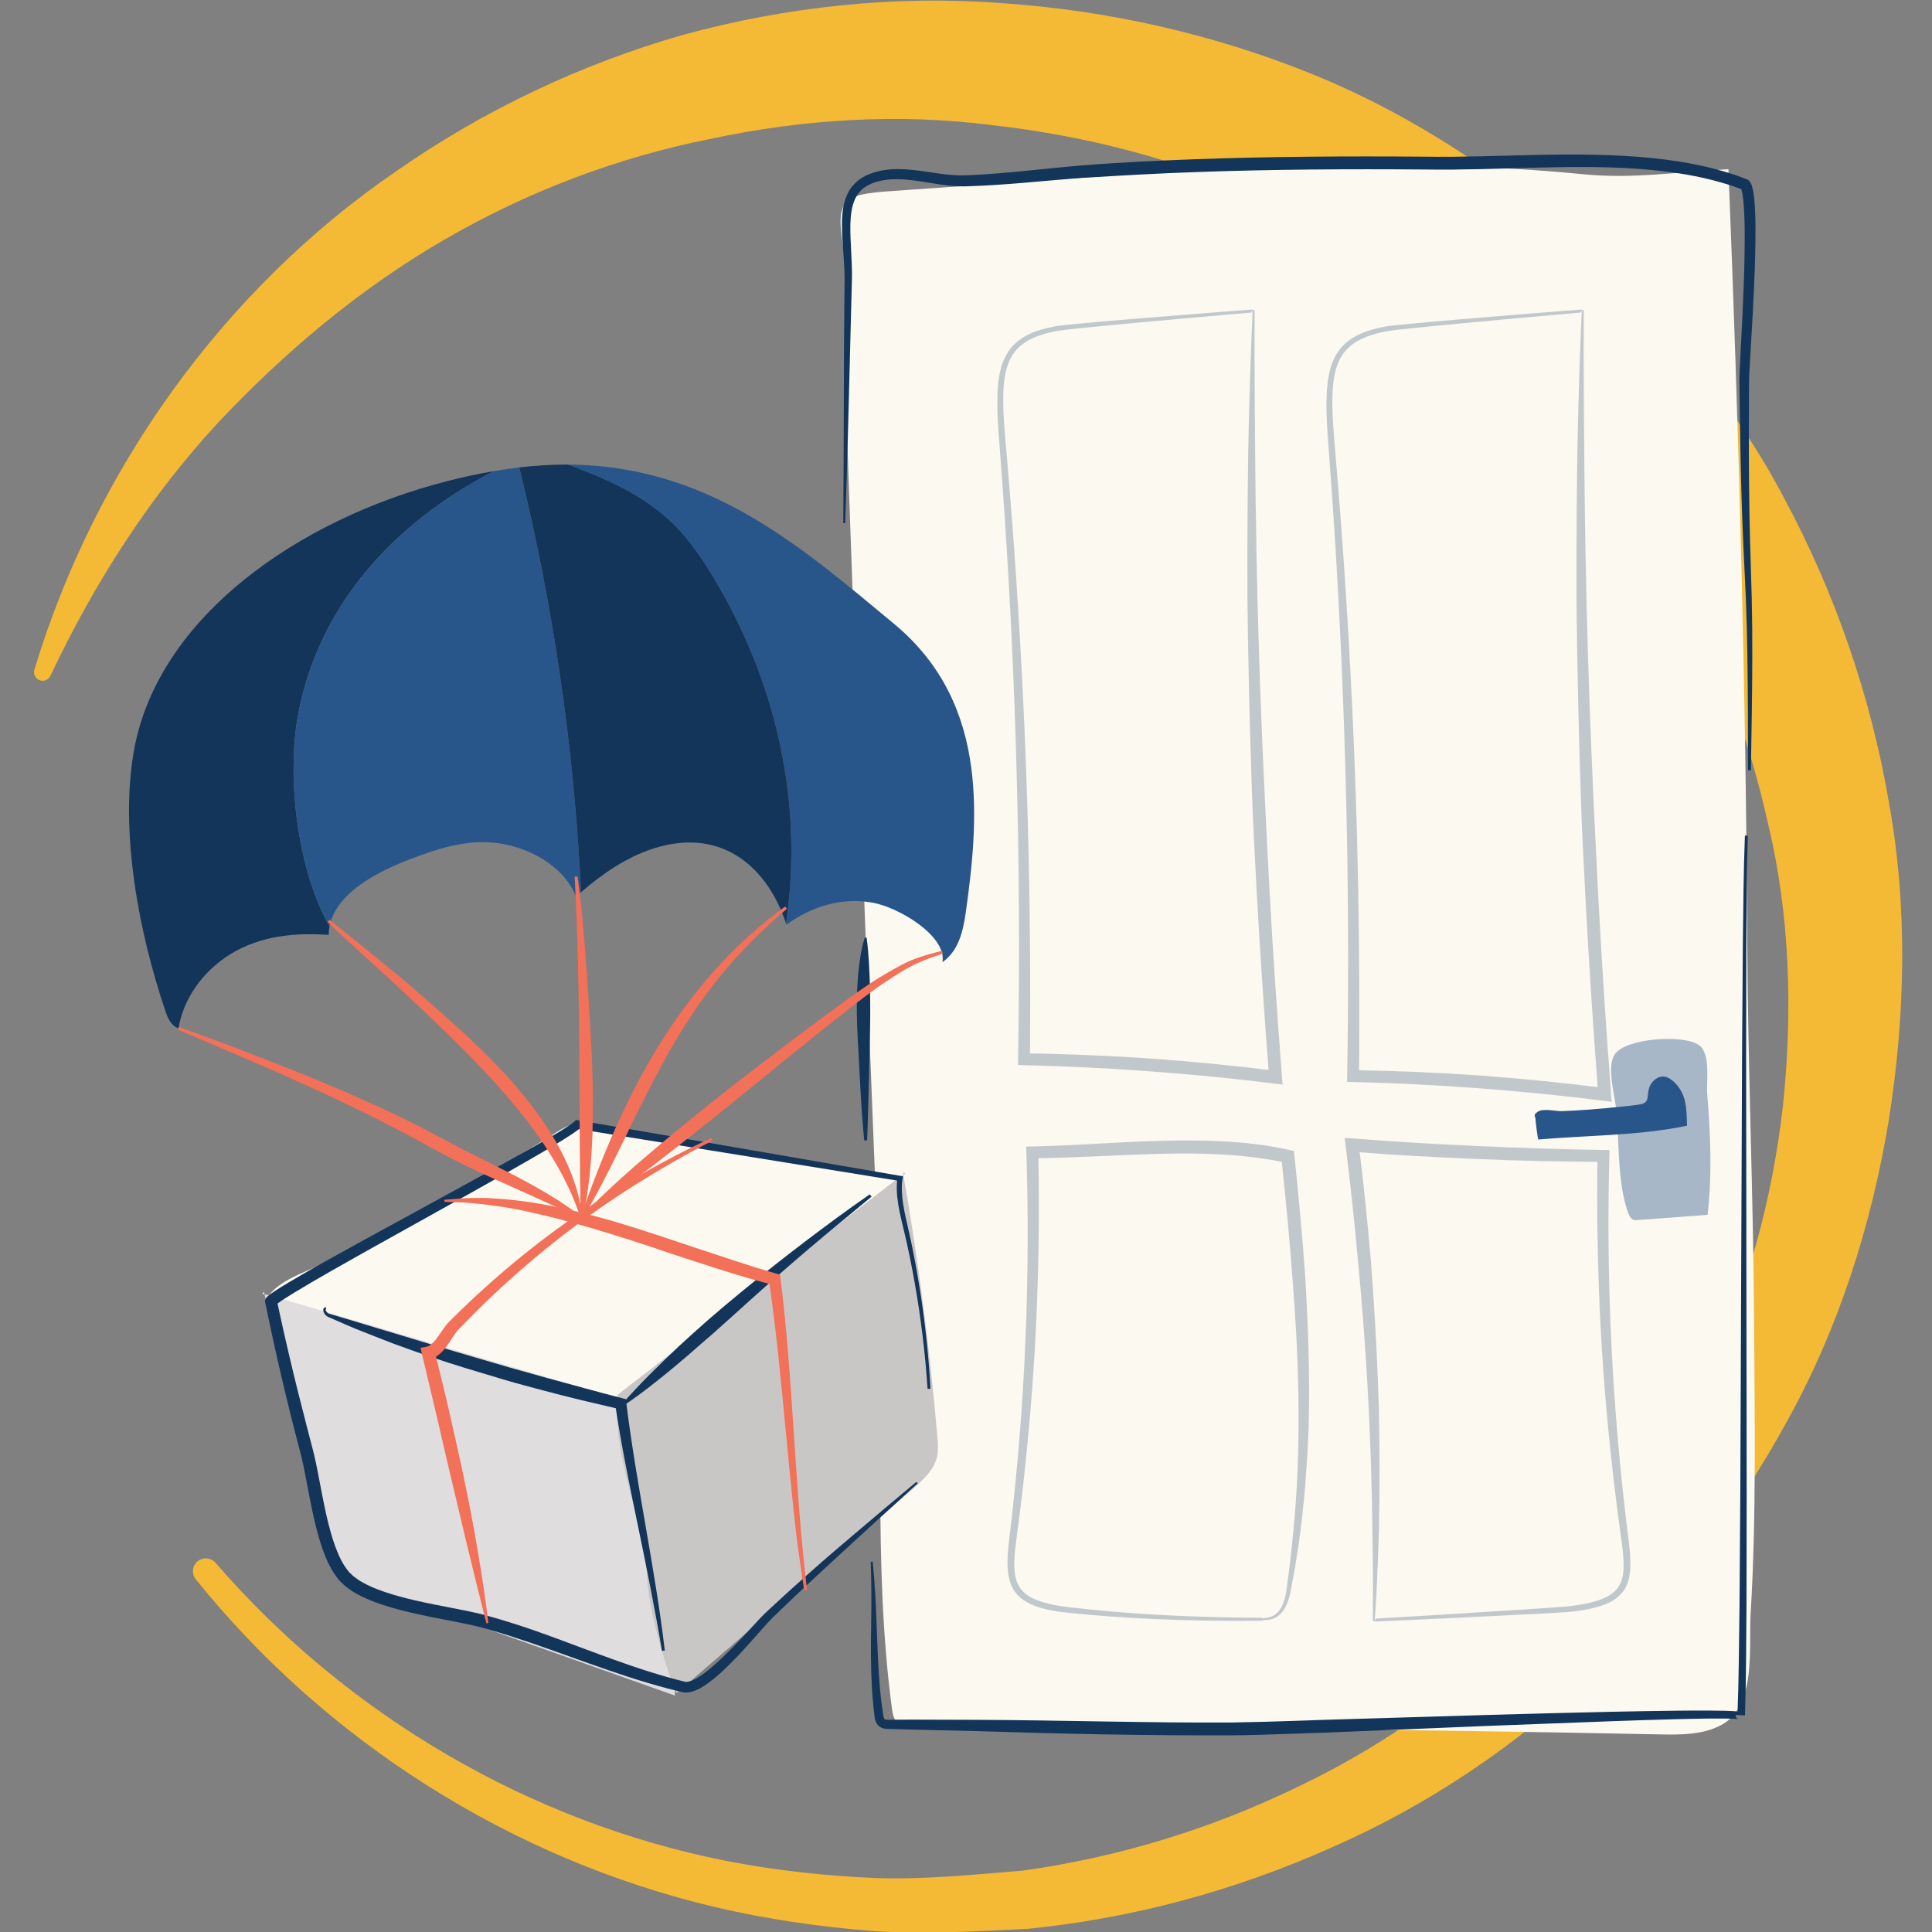 <svg width="200" height="200" viewBox="0 0 200 200" fill="none" xmlns="http://www.w3.org/2000/svg">
<rect x="0" y="0" width="200" height="200" fill="#808080" stroke="none"/>
<g clip-path="url(#clip0)">
<path d="M3.56 69.323C9.756 48.819 22.974 30.054 41.096 17.665C50.084 11.41 60.147 6.615 70.771 3.592C81.42 0.689 92.58 -0.512 103.63 0.319C114.68 1.058 125.642 3.529 135.967 7.719C146.29 11.945 155.713 18.194 164.003 25.606C172.215 33.086 179.531 41.737 184.724 51.622C189.988 61.438 193.657 72.076 195.533 83.01C197.517 93.947 197.245 105.173 195.512 116.05C193.712 126.921 190.307 137.586 184.953 147.204C174.417 166.43 157.906 182.492 137.841 191.254C127.891 195.711 117.253 198.583 106.427 199.671C101 199.932 95.571 200.277 90.153 199.882C84.742 199.451 79.366 198.67 74.088 197.436C52.967 192.468 33.764 180.264 20.266 163.489C19.805 162.915 19.896 162.076 20.469 161.614C21.03 161.163 21.845 161.24 22.312 161.779L22.323 161.792C36.039 177.644 54.958 188.645 75.175 192.636C80.229 193.626 85.349 194.18 90.472 194.406C95.607 194.596 100.716 194.068 105.798 193.654C115.927 192.261 125.744 189.209 134.817 184.745C153.071 175.932 167.813 160.649 176.449 142.782C180.879 133.872 183.468 124.162 184.577 114.414C185.585 104.659 185.302 94.718 183.026 85.264C180.92 75.798 177.463 66.69 172.589 58.395C167.662 50.147 161.634 42.56 154.503 36.14C147.385 29.705 139.233 24.484 130.532 20.396C121.749 16.457 112.32 14.036 102.685 12.954C93.036 11.712 83.144 12.329 73.556 14.375C63.918 16.29 54.517 19.848 45.863 24.891C37.196 29.933 29.382 36.488 22.378 43.967C15.428 51.523 9.769 60.346 5.25 69.902L5.221 69.962C5.011 70.408 4.478 70.599 4.033 70.388C3.628 70.196 3.435 69.739 3.56 69.323Z" fill="#F4B935"/>
<path d="M181.224 167.07C181.83 157.027 181.641 146.721 181.583 136.746C181.507 123.751 180.947 110.764 180.877 97.77C180.734 71.009 179.998 44.254 178.926 17.515C173.775 17.776 169.099 18.546 163.969 18.043C144.966 16.183 125.826 17.401 106.833 18.75C101.984 19.094 97.136 19.455 92.285 19.778C87.243 20.114 86.498 20.662 87.279 25.53C87.946 29.679 87.84 33.901 87.499 38.074C87.392 39.373 89.76 101.995 90.953 130.964C91.582 146.264 90.32 161.76 92.332 176.869C92.398 177.362 92.482 177.894 92.835 178.245C93.245 178.65 93.882 178.686 94.457 178.689C120.127 178.782 145.989 179.015 171.76 179.543C173.965 179.589 176.283 179.607 178.22 178.555C181.847 176.584 181.013 170.571 181.224 167.07Z" fill="#FBF9F0"/>
<path d="M57.358 117.364C58.1 116.898 58.869 116.419 59.744 116.286C60.436 116.182 61.141 116.303 61.83 116.425C72.293 118.267 82.757 120.109 93.221 121.951C84.993 132.675 74.415 141.49 63.93 150.21C57.564 148.229 51.323 145.879 45.249 143.181C39.56 140.653 32.669 137.998 27.854 134.109C29.027 132.336 32.726 131.282 34.722 130.255C37.359 128.898 39.975 127.504 42.569 126.072C47.584 123.306 52.516 120.401 57.358 117.364Z" fill="#FBF9F0"/>
<path d="M69.862 175.522C59.791 171.947 49.719 168.371 39.648 164.796C38.259 164.303 36.821 163.783 35.927 162.965C35.152 162.255 34.865 161.392 34.597 160.553C31.765 151.657 29.342 142.713 27.331 133.734C26.911 134.075 27.311 133.912 27.939 134.097C39.823 137.61 51.706 141.122 63.59 144.635C66.796 150.515 65.965 157.543 68.18 163.593C69.185 166.338 69.944 172.708 69.862 175.522Z" fill="#DFDDDD"/>
<path d="M70.04 175.274C78.022 168.378 86.004 161.482 93.987 154.585C95.087 153.634 96.222 152.641 96.738 151.563C97.186 150.629 97.12 149.725 97.045 148.85C96.252 139.58 95.061 130.409 93.473 121.352C93.995 121.52 93.56 121.51 93.048 121.905C83.358 129.386 73.668 136.867 63.978 144.348C63.264 150.95 66.741 157.185 67.011 163.593C67.134 166.5 68.881 172.688 70.04 175.274Z" fill="#C9C6C6"/>
<path opacity="0.4" d="M168.577 125.637C168.68 125.91 168.823 126.119 169.016 126.238C169.151 126.322 169.323 126.313 169.482 126.301C171.911 126.122 174.34 125.942 176.769 125.762C177.252 121.602 177.068 117.406 176.73 113.243C176.624 111.933 177.125 109.101 175.884 108.196C174.309 107.05 168.245 107.459 167.145 109.166C166.288 110.496 167.194 113.51 167.33 114.979C167.631 118.233 167.42 122.56 168.577 125.637Z" fill="#29568A"/>
<path d="M159.253 117.961C159.185 117.967 158.971 116.127 158.964 115.949C158.945 115.456 158.664 115.478 159.16 115.109C159.743 114.675 161.027 115.054 161.703 115.026C162.571 114.991 163.438 114.942 164.305 114.878C165.629 114.78 166.952 114.663 168.271 114.513C168.792 114.454 169.332 114.419 169.846 114.312C170.871 114.099 170.41 113.321 170.774 112.474C171.027 111.886 171.61 111.389 172.247 111.447C172.641 111.483 172.99 111.719 173.279 111.989C174.638 113.259 174.582 114.82 174.642 116.533C169.723 117.571 164.285 117.52 159.253 117.961Z" fill="#29568A"/>
<g opacity="0.5">
<path opacity="0.5" d="M163.946 32.192C163.914 38.976 163.988 45.759 164.057 52.541C164.144 59.322 164.309 66.103 164.552 72.88C164.796 79.657 165.122 86.43 165.472 93.202C165.836 99.973 166.278 106.74 166.798 113.5L166.841 114.06L166.284 113.989C161.904 113.429 157.509 112.986 153.106 112.66C148.703 112.325 144.292 112.105 139.877 112.005L139.45 111.995L139.457 111.57C139.599 103.133 139.594 94.694 139.432 86.257C139.268 77.82 138.964 69.385 138.496 60.958C138.268 56.744 137.991 52.533 137.682 48.325C137.537 46.222 137.331 44.116 137.31 41.987C137.31 40.924 137.359 39.85 137.566 38.789C137.772 37.734 138.195 36.668 138.959 35.858C139.716 35.041 140.729 34.539 141.749 34.213C142.26 34.037 142.786 33.936 143.309 33.821C143.845 33.729 144.371 33.681 144.897 33.623C147 33.412 149.103 33.233 151.207 33.053L157.519 32.533L160.675 32.282L162.254 32.159L163.043 32.098L163.438 32.069L163.646 32.053C163.703 32.05 163.787 32.057 163.857 32.095C163.926 32.132 163.963 32.174 163.995 32.193L163.946 32.192ZM163.694 32.188C163.661 32.212 163.632 32.258 163.635 32.3C163.639 32.343 163.657 32.355 163.649 32.356L163.462 32.373L163.068 32.406L162.279 32.474L160.703 32.613L157.549 32.895L151.244 33.476C149.144 33.676 147.042 33.876 144.948 34.107C144.426 34.169 143.901 34.223 143.403 34.313C142.9 34.429 142.391 34.533 141.909 34.705C140.941 35.024 140.023 35.499 139.362 36.229C138.694 36.952 138.319 37.905 138.134 38.902C137.949 39.902 137.91 40.942 137.92 41.982C137.961 44.068 138.186 46.166 138.352 48.273C138.702 52.483 139.021 56.695 139.29 60.911C139.837 69.343 140.235 77.786 140.466 86.234C140.693 94.682 140.762 103.135 140.684 111.588L139.902 110.777C144.339 110.845 148.776 111.029 153.204 111.336C157.631 111.663 162.049 112.109 166.452 112.671L165.473 113.602C164.951 106.831 164.508 100.054 164.142 93.273C163.97 89.882 163.782 86.491 163.669 83.097L163.509 78.007L163.378 72.915L163.277 67.824L163.204 62.732L163.198 57.639L163.224 52.547L163.279 47.456C163.301 45.759 163.349 44.062 163.389 42.365L163.54 37.276L163.744 32.189L163.694 32.188Z" fill="#13355A"/>
</g>
<g opacity="0.5">
<path opacity="0.5" d="M129.875 32.192C129.843 38.827 129.917 45.461 129.986 52.094C130.073 58.727 130.237 65.359 130.48 71.987C130.723 78.615 131.052 85.24 131.402 91.862C131.766 98.484 132.208 105.102 132.728 111.714L132.772 112.273L132.215 112.204C127.834 111.656 123.439 111.222 119.036 110.903C114.633 110.576 110.221 110.36 105.807 110.262L105.38 110.253L105.387 109.827C105.53 101.53 105.524 93.23 105.359 84.933C105.193 76.636 104.885 68.341 104.41 60.054C104.178 55.911 103.901 51.77 103.586 47.632C103.444 45.564 103.221 43.492 103.245 41.394C103.252 40.348 103.318 39.287 103.585 38.249C103.842 37.218 104.354 36.198 105.179 35.475C106.002 34.755 107.017 34.326 108.033 34.057C108.285 33.971 108.546 33.933 108.802 33.873C109.06 33.819 109.315 33.756 109.581 33.727C110.107 33.657 110.619 33.607 111.138 33.556C113.207 33.356 115.276 33.184 117.345 33.012L123.554 32.513L126.658 32.272L128.211 32.154L128.988 32.096L129.376 32.067L129.583 32.052C129.64 32.049 129.723 32.058 129.791 32.096C129.858 32.134 129.894 32.173 129.926 32.192L129.875 32.192ZM129.624 32.188C129.591 32.211 129.562 32.256 129.565 32.298C129.568 32.34 129.586 32.354 129.579 32.355L129.398 32.371L129.01 32.403L128.235 32.469L126.684 32.603L123.582 32.875L117.38 33.435C115.314 33.627 113.247 33.82 111.186 34.04C110.673 34.095 110.152 34.152 109.654 34.223C109.406 34.251 109.158 34.315 108.91 34.37C108.663 34.431 108.409 34.47 108.172 34.555C107.199 34.821 106.266 35.236 105.543 35.884C104.82 36.533 104.377 37.43 104.145 38.392C103.906 39.355 103.85 40.378 103.854 41.399C103.851 43.445 104.091 45.506 104.255 47.579C104.611 51.718 104.93 55.861 105.203 60.007C105.758 68.298 106.159 76.601 106.392 84.91C106.623 93.219 106.693 101.533 106.614 109.846L105.832 109.035C110.268 109.101 114.704 109.278 119.132 109.58C123.558 109.9 127.976 110.335 132.38 110.885L131.403 111.818C130.881 105.196 130.438 98.568 130.072 91.936C129.901 88.619 129.71 85.303 129.602 81.983L129.441 77.004L129.31 72.024L129.208 67.043L129.136 62.063L129.131 57.081L129.156 52.101L129.211 47.121C129.233 45.461 129.282 43.801 129.32 42.142L129.471 37.164C129.526 35.505 129.604 33.847 129.674 32.188L129.624 32.188Z" fill="#13355A"/>
</g>
<g opacity="0.5">
<path opacity="0.5" d="M130.64 167.523C131.143 167.499 131.65 167.411 132.034 167.116C132.423 166.83 132.68 166.39 132.853 165.927C133.031 165.456 133.138 164.971 133.192 164.457L133.399 162.934C133.663 160.901 133.861 158.856 134.041 156.813C134.379 152.722 134.472 148.615 134.41 144.512C134.346 140.408 134.116 136.307 133.788 132.214C133.487 128.119 133.09 124.029 132.656 119.941L133.014 120.339C128.804 119.447 124.449 119.341 120.119 119.441C115.781 119.549 111.435 119.859 107.06 119.907L107.484 119.467C107.608 125.405 107.529 131.346 107.248 137.276C106.964 143.207 106.46 149.126 105.765 155.02C105.591 156.494 105.4 157.966 105.204 159.436C105.113 160.166 105.019 160.896 104.999 161.62C104.982 162.34 105.023 163.065 105.257 163.712C105.483 164.362 105.942 164.895 106.542 165.253C107.142 165.612 107.828 165.852 108.535 166.018C108.886 166.107 109.249 166.162 109.606 166.234L110.697 166.384C111.432 166.469 112.167 166.55 112.904 166.624C118.792 167.217 124.725 167.447 130.639 167.473L130.64 167.523ZM130.648 167.774C124.707 167.831 118.773 167.684 112.85 167.171C112.11 167.106 111.37 167.036 110.631 166.961L109.512 166.823C109.139 166.754 108.765 166.701 108.393 166.613C107.65 166.448 106.903 166.206 106.206 165.801C105.86 165.596 105.53 165.336 105.258 165.019C105.127 164.856 104.984 164.699 104.893 164.509L104.74 164.234C104.692 164.142 104.664 164.043 104.626 163.947C104.336 163.169 104.29 162.369 104.296 161.603C104.307 160.834 104.393 160.087 104.476 159.341C104.651 157.872 104.821 156.402 104.974 154.931C106.197 143.159 106.631 131.313 106.255 119.499L106.229 118.696L107.044 118.679C111.363 118.59 115.703 118.212 120.087 118.101C122.278 118.041 124.481 118.036 126.69 118.157C128.898 118.273 131.114 118.53 133.3 119.004L133.947 119.145L134.014 119.797C134.437 123.894 134.827 128 135.115 132.118C135.369 136.239 135.524 140.37 135.512 144.504C135.522 145.537 135.484 146.571 135.471 147.604C135.451 148.638 135.377 149.67 135.333 150.703L135.115 153.796C135.014 154.825 134.926 155.855 134.813 156.882C134.682 157.907 134.583 158.935 134.425 159.956L134.183 161.487L134.062 162.251L133.92 163.016L133.636 164.542C133.582 164.797 133.557 165.045 133.471 165.312C133.396 165.566 133.31 165.819 133.202 166.067C132.993 166.558 132.678 167.046 132.203 167.355C131.729 167.675 131.161 167.731 130.646 167.725L130.648 167.774Z" fill="#13355A"/>
</g>
<g opacity="0.5">
<path opacity="0.5" d="M142.116 167.713L142.13 164.618L142.114 161.523L142.019 155.336C141.937 151.212 141.776 147.09 141.538 142.973C141.299 138.856 140.983 134.745 140.59 130.641C140.223 126.535 139.785 122.435 139.267 118.345L139.196 117.789L139.756 117.832C144.152 118.173 148.554 118.443 152.959 118.641C157.365 118.832 161.772 118.982 166.182 119.049L166.617 119.056L166.605 119.489C166.278 131.382 166.772 143.301 168.082 155.133C168.243 156.613 168.428 158.087 168.608 159.568C168.702 160.311 168.769 161.065 168.778 161.828C168.784 162.587 168.707 163.383 168.383 164.124C168.059 164.871 167.427 165.452 166.738 165.815C166.044 166.189 165.298 166.377 164.561 166.55C163.816 166.697 163.075 166.807 162.321 166.872C161.571 166.928 160.829 166.968 160.084 167.011L151.155 167.459L146.69 167.667L144.457 167.768L143.341 167.818L142.782 167.843L142.503 167.855L142.433 167.858C142.393 167.859 142.346 167.859 142.293 167.847C142.179 167.821 142.107 167.737 142.067 167.712L142.116 167.713ZM142.368 167.719C142.421 167.691 142.443 167.602 142.421 167.572C142.415 167.557 142.414 167.555 142.42 167.554L142.489 167.55L142.768 167.534L143.326 167.502L144.441 167.436L146.672 167.304L151.133 167.034L160.051 166.464C160.792 166.411 161.539 166.36 162.27 166.294C162.993 166.223 163.724 166.103 164.432 165.954C165.13 165.78 165.833 165.588 166.432 165.251C167.032 164.919 167.515 164.454 167.769 163.852C168.024 163.248 168.093 162.545 168.075 161.832C168.057 161.116 167.983 160.39 167.881 159.66C167.681 158.187 167.474 156.704 167.292 155.224C166.558 149.299 166.009 143.347 165.696 137.381C165.384 131.414 165.277 125.435 165.377 119.458L166.166 120.278C161.743 120.253 157.319 120.172 152.898 119.981C150.688 119.89 148.479 119.781 146.27 119.653C144.061 119.531 141.854 119.373 139.649 119.194L140.621 118.174C141.129 122.282 141.564 126.399 141.914 130.523C142.233 134.65 142.474 138.783 142.637 142.917L142.745 146.018L142.793 149.121L142.808 152.224L142.793 155.326L142.746 158.427L142.64 161.526L142.505 164.624C142.453 165.656 142.379 166.687 142.317 167.718L142.368 167.719Z" fill="#13355A"/>
</g>
<path d="M30.835 74.132C29.711 80.365 30.702 89.859 34.113 95.91C34.056 96.191 34.025 96.483 34.016 96.781C30.503 96.522 26.899 96.892 23.86 98.769C20.968 100.556 18.975 103.402 18.475 106.454C17.711 106.182 17.382 105.417 17.146 104.731C14.385 96.626 12.363 86.073 13.871 77.67C16.35 63.89 30.9 53.734 46.299 49.806C47.893 49.399 49.512 49.044 51.145 48.767C40.509 54.247 32.849 62.964 30.835 74.132Z" fill="#13355A"/>
<path d="M60.145 92.361C59.974 92.506 59.804 92.652 59.636 92.8C58.358 89.638 54.641 87.512 50.858 87.211C48.004 86.984 45.206 87.897 42.584 88.894C39.086 90.228 34.803 92.4 34.112 95.91C30.701 89.86 29.71 80.365 30.835 74.132C32.849 62.964 40.508 54.248 51.145 48.767C52.011 48.616 52.88 48.488 53.752 48.387C57.282 62.69 59.435 77.475 60.145 92.361Z" fill="#29568A"/>
<path d="M99.969 94.493C99.702 96.369 99.248 98.414 97.563 99.608C98.021 96.905 93.099 93.965 90.398 93.457C87.092 92.83 83.911 93.896 81.412 95.725C81.397 95.681 81.383 95.636 81.369 95.592C83.184 83.323 80.491 70.671 73.692 59.503C72.411 57.405 70.974 55.336 69.003 53.588C66.243 51.144 62.624 49.473 58.793 48.093C59.236 48.093 59.679 48.103 60.122 48.123C74.002 48.715 83.113 56.763 92.513 64.544C97.614 68.768 99.824 73.982 100.551 79.514C101.193 84.409 100.676 89.556 99.969 94.493Z" fill="#29568A"/>
<path d="M81.369 95.592C79.518 89.978 74.888 85.567 67.731 87.811C64.817 88.724 62.36 90.467 60.145 92.36C59.435 77.474 57.282 62.69 53.752 48.387C55.422 48.189 57.106 48.083 58.79 48.093C58.793 48.093 58.793 48.093 58.793 48.093C62.625 49.473 66.243 51.144 69.004 53.588C70.975 55.336 72.412 57.405 73.693 59.503C80.492 70.671 83.184 83.323 81.369 95.592Z" fill="#13355A"/>
<path d="M87.292 54.152C87.364 46.283 87.332 38.413 87.413 30.542L87.431 29.067C87.436 28.582 87.42 28.095 87.397 27.608C87.35 26.633 87.258 25.654 87.201 24.665C87.149 23.677 87.111 22.672 87.264 21.657C87.341 21.151 87.47 20.642 87.688 20.16C87.903 19.677 88.223 19.229 88.62 18.868C89.016 18.507 89.48 18.231 89.964 18.035C90.449 17.84 90.95 17.714 91.453 17.62C92.472 17.453 93.496 17.485 94.489 17.592C96.477 17.801 98.384 18.272 100.299 18.136C104.21 17.962 108.11 17.449 112.044 17.12C115.979 16.801 119.912 16.627 123.85 16.479C131.725 16.198 139.603 16.156 147.477 16.219C151.402 16.284 155.323 16.108 159.266 16.033C163.206 15.963 167.166 15.968 171.113 16.37C173.084 16.576 175.051 16.883 176.987 17.353C177.953 17.594 178.912 17.868 179.855 18.195L180.558 18.454L180.734 18.52L180.822 18.552C180.828 18.553 180.892 18.582 180.922 18.6C180.955 18.62 180.988 18.643 181.015 18.666C181.217 18.852 181.261 19.003 181.323 19.145C181.515 19.701 181.557 20.192 181.612 20.699C181.777 22.702 181.732 24.672 181.689 26.646C181.636 28.619 181.544 30.587 181.439 32.554L181.097 38.447C181.066 38.943 181.057 39.404 181.059 39.903L181.052 41.378L181.042 44.328C181.035 48.261 181.06 52.194 181.168 56.123L181.342 62.024C181.384 63.993 181.405 65.963 181.396 67.932C181.388 71.869 181.321 75.805 181.251 79.739L180.95 79.735C180.952 75.8 180.95 71.865 180.89 67.933C180.864 65.968 180.81 64.004 180.734 62.041L180.457 56.146C180.281 52.209 180.188 48.269 180.127 44.331L180.085 41.378L180.066 39.901C180.064 39.648 180.056 39.425 180.06 39.147L180.088 38.394L180.386 32.499C180.477 30.537 180.552 28.576 180.59 26.619C180.619 24.668 180.645 22.693 180.474 20.808C180.45 20.575 180.422 20.345 180.385 20.126C180.348 19.912 180.299 19.693 180.245 19.556C180.231 19.495 180.166 19.442 180.273 19.552C180.289 19.566 180.313 19.584 180.336 19.597C180.352 19.611 180.432 19.642 180.402 19.63L180.318 19.599L180.149 19.538L179.474 19.296C178.568 18.988 177.643 18.732 176.708 18.506C174.835 18.066 172.919 17.782 170.989 17.594C167.125 17.23 163.213 17.252 159.294 17.351C155.378 17.442 151.421 17.608 147.466 17.547C139.604 17.485 131.745 17.529 123.898 17.809C119.977 17.944 116.049 18.166 112.146 18.408C108.247 18.683 104.323 19.149 100.344 19.277L99.971 19.29L99.575 19.29C99.311 19.291 99.051 19.273 98.792 19.259C98.275 19.221 97.77 19.159 97.272 19.088C96.279 18.945 95.316 18.762 94.373 18.653C93.428 18.536 92.504 18.508 91.623 18.632C90.731 18.773 89.874 19.045 89.269 19.583C88.652 20.105 88.31 20.905 88.159 21.797C88.003 22.69 88.013 23.653 88.046 24.62C88.082 25.59 88.153 26.575 88.182 27.572C88.196 28.071 88.203 28.572 88.187 29.077L88.148 30.552L87.844 42.352C87.743 46.287 87.643 50.221 87.493 54.155L87.292 54.152Z" fill="#13355A"/>
<path d="M90.335 161.658C90.813 166.041 90.712 170.461 91.096 174.814C91.145 175.358 91.206 175.9 91.275 176.441C91.308 176.712 91.353 176.981 91.391 177.251C91.432 177.518 91.463 177.816 91.543 177.921C91.581 177.972 91.602 177.988 91.684 178.009C91.764 178.028 91.882 178.028 92.022 178.027L92.846 178.023L94.496 178.016L101.092 178.037C109.887 178.072 118.672 178.362 127.454 178.314C131.826 178.252 136.231 178.045 140.62 177.931L153.801 177.538C158.196 177.413 162.59 177.291 166.986 177.199C169.184 177.154 171.382 177.114 173.581 177.09C174.681 177.079 175.781 177.072 176.883 177.076C177.433 177.079 177.984 177.084 178.537 177.098C178.814 177.105 179.091 177.114 179.37 177.13C179.51 177.138 179.65 177.147 179.794 177.162C179.866 177.169 179.939 177.177 180.018 177.19C180.057 177.197 180.097 177.204 180.147 177.217C180.172 177.224 180.2 177.232 180.238 177.249C180.264 177.262 180.276 177.264 180.323 177.299C180.344 177.318 180.452 177.393 180.45 177.563L179.862 177.539C180.008 173.76 180.023 169.961 180.075 166.17L180.155 154.789L180.246 132.026L180.337 109.262L180.418 97.88C180.469 94.085 180.484 90.293 180.631 86.495L180.932 86.508C180.806 90.294 180.81 94.091 180.779 97.883L180.758 109.264L180.786 132.027L180.815 154.792L180.794 166.176C180.762 169.974 180.767 173.761 180.64 177.574L179.672 177.534C179.667 177.791 179.83 177.895 179.845 177.914C179.905 177.957 179.902 177.951 179.926 177.963C179.947 177.972 179.95 177.972 179.946 177.972L179.892 177.962C179.842 177.955 179.781 177.949 179.719 177.943C179.595 177.933 179.462 177.926 179.33 177.92C179.064 177.91 178.792 177.905 178.521 177.902C177.977 177.896 177.431 177.899 176.883 177.904C175.789 177.916 174.692 177.94 173.595 177.967C171.401 178.023 169.206 178.096 167.011 178.173L153.838 178.672L140.664 179.218L137.37 179.356L134.075 179.468C131.873 179.533 129.69 179.628 127.459 179.643C118.649 179.67 109.854 179.49 101.074 179.203L94.49 179.051L92.844 179.005L92.02 178.983C91.888 178.977 91.707 178.985 91.466 178.927C91.346 178.897 91.207 178.844 91.076 178.755C90.945 178.665 90.834 178.543 90.76 178.425C90.614 178.183 90.578 177.975 90.549 177.811C90.524 177.646 90.514 177.526 90.496 177.381C90.466 177.104 90.428 176.827 90.403 176.549C90.35 175.994 90.305 175.44 90.272 174.885C90.139 172.666 90.139 170.459 90.181 168.261C90.216 166.062 90.225 163.872 90.134 161.678L90.335 161.658Z" fill="#13355A"/>
<path d="M95.002 153.553L88.703 159.302C86.61 161.226 84.516 163.145 82.451 165.093L80.911 166.564C80.406 167.063 79.877 167.54 79.414 168.055C78.469 169.102 77.54 170.189 76.56 171.228C75.578 172.267 74.568 173.29 73.396 174.17C72.798 174.592 72.18 175.027 71.351 175.183C71.144 175.22 70.917 175.218 70.686 175.177L70.162 175.051C69.814 174.964 69.464 174.887 69.119 174.792C63.578 173.338 58.313 171.115 52.927 169.395C52.254 169.176 51.578 168.972 50.901 168.774L49.883 168.485C49.544 168.403 49.212 168.31 48.867 168.239C47.496 167.935 46.094 167.687 44.696 167.403C43.298 167.12 41.897 166.813 40.511 166.41C39.129 166 37.747 165.514 36.469 164.726L36.007 164.394C35.852 164.285 35.698 164.175 35.563 164.032L35.144 163.628C35.02 163.481 34.907 163.326 34.789 163.175C34.342 162.557 33.996 161.892 33.72 161.213C33.159 159.856 32.788 158.456 32.473 157.058C32.159 155.659 31.905 154.254 31.637 152.863C31.503 152.168 31.365 151.475 31.201 150.798C31.04 150.127 30.842 149.427 30.668 148.742C29.948 145.987 29.287 143.217 28.659 140.441C28.346 139.052 28.044 137.661 27.752 136.268L27.535 135.222L27.481 134.961L27.454 134.83L27.448 134.798C27.449 134.835 27.423 134.63 27.453 134.568C27.466 134.523 27.489 134.469 27.509 134.435L27.555 134.365C27.665 134.227 27.738 134.175 27.818 134.106C27.897 134.042 27.973 133.984 28.049 133.929C28.656 133.496 29.264 133.132 29.878 132.761C32.334 131.303 34.825 129.935 37.316 128.56L44.801 124.47L52.276 120.372C53.518 119.684 54.758 118.991 55.987 118.284C56.602 117.931 57.214 117.574 57.818 117.208C58.12 117.024 58.419 116.839 58.712 116.648C58.858 116.553 59.003 116.456 59.142 116.357C59.275 116.261 59.425 116.148 59.499 116.068L59.626 115.932L59.8 115.962L93.258 121.733L93.477 121.771L93.44 121.989C93.292 122.859 93.362 123.77 93.496 124.664C93.636 125.562 93.848 126.452 94.056 127.349C94.465 129.15 94.808 130.958 95.111 132.776C95.712 136.412 96.117 140.079 96.323 143.757L96.023 143.775C95.778 140.11 95.336 136.46 94.699 132.846C94.379 131.04 94.017 129.237 93.592 127.457C93.375 126.566 93.151 125.666 92.996 124.743C92.85 123.82 92.759 122.865 92.912 121.897L93.17 122.26L59.651 116.843L60.167 116.661C60.06 116.778 59.982 116.84 59.901 116.907C59.821 116.972 59.744 117.03 59.666 117.086C59.513 117.198 59.361 117.302 59.209 117.404C58.905 117.607 58.6 117.799 58.295 117.989C57.685 118.368 57.072 118.734 56.457 119.097C55.228 119.821 53.992 120.528 52.755 121.231C50.281 122.638 47.794 124.016 45.31 125.399L37.863 129.549C35.39 130.941 32.907 132.332 30.497 133.791C29.903 134.156 29.292 134.531 28.769 134.912C28.705 134.959 28.646 135.006 28.595 135.048L28.533 135.103C28.519 135.115 28.512 135.127 28.538 135.094C28.55 135.078 28.561 135.061 28.571 135.043C28.592 135.007 28.624 134.938 28.636 134.882C28.692 134.798 28.634 134.448 28.647 134.549L28.654 134.581L28.681 134.711L28.737 134.971L28.962 136.01C29.264 137.395 29.576 138.777 29.899 140.157C30.54 142.918 31.244 145.663 31.951 148.407L32.221 149.435C32.312 149.775 32.402 150.119 32.49 150.484C32.664 151.202 32.804 151.908 32.94 152.61C33.211 154.014 33.462 155.402 33.768 156.766C34.074 158.126 34.435 159.467 34.945 160.699C35.195 161.317 35.502 161.893 35.859 162.387C35.953 162.505 36.041 162.628 36.136 162.743L36.454 163.046C36.55 163.153 36.678 163.242 36.805 163.331L37.182 163.604C38.269 164.275 39.565 164.745 40.883 165.132C42.208 165.518 43.577 165.819 44.958 166.097C46.342 166.378 47.739 166.625 49.158 166.939C49.511 167.012 49.874 167.112 50.232 167.199L51.271 167.494C51.962 167.695 52.651 167.903 53.333 168.125C56.072 168.989 58.728 170.038 61.388 171.018C64.046 172.007 66.704 172.955 69.409 173.703C69.746 173.801 70.085 173.88 70.423 173.97L70.927 174.099C70.99 174.106 71.072 174.118 71.184 174.099C71.403 174.067 71.679 173.963 71.95 173.821C72.222 173.674 72.497 173.501 72.767 173.307C73.307 172.92 73.829 172.47 74.339 172.003C74.852 171.538 75.351 171.047 75.843 170.547C76.831 169.546 77.769 168.498 78.759 167.449C79.003 167.189 79.289 166.913 79.545 166.68L80.328 165.953L81.907 164.512C82.964 163.557 84.028 162.611 85.098 161.672C86.172 160.738 87.257 159.817 88.34 158.896C90.509 157.055 92.682 155.223 94.867 153.402L95.002 153.553Z" fill="#13355A"/>
<path d="M33.748 135.544C33.721 135.546 33.697 135.551 33.702 135.555C33.702 135.555 33.699 135.558 33.702 135.584C33.706 135.633 33.737 135.703 33.778 135.761C33.864 135.883 33.967 135.975 34.107 136.005L35.087 136.298L37.045 136.881C38.347 137.283 39.651 137.676 40.956 138.062L44.865 139.243L48.779 140.401C51.387 141.18 54.004 141.93 56.628 142.65C59.255 143.359 61.877 144.092 64.513 144.768L64.787 144.838L64.82 145.112C65.874 153.711 67.797 162.216 68.821 170.86L68.522 170.898C68.183 168.754 67.763 166.624 67.359 164.493C66.95 162.362 66.511 160.236 66.072 158.109C65.191 153.854 64.309 149.587 63.667 145.262L64.231 145.896C61.572 145.276 58.909 144.659 56.272 143.948C54.953 143.592 53.63 143.253 52.32 142.865L48.395 141.688C45.782 140.892 43.196 140.008 40.634 139.057C39.358 138.565 38.086 138.065 36.818 137.557C36.184 137.301 35.56 137.02 34.932 136.747L33.992 136.336C33.961 136.322 33.901 136.295 33.849 136.263C33.8 136.231 33.758 136.195 33.719 136.157C33.645 136.08 33.587 135.996 33.541 135.905C33.498 135.812 33.459 135.716 33.462 135.587C33.462 135.528 33.487 135.434 33.563 135.383C33.638 135.33 33.708 135.337 33.763 135.342L33.748 135.544Z" fill="#13355A"/>
<path d="M50.354 168.046C49.769 165.714 49.175 163.384 48.62 161.046C48.04 158.713 47.507 156.371 46.947 154.034C46.377 151.7 45.856 149.355 45.306 147.016L43.645 140.003L43.532 139.522L44.025 139.443C44.3 139.399 44.55 139.258 44.788 139.034C45.026 138.81 45.242 138.517 45.456 138.207C45.672 137.896 45.886 137.563 46.14 137.236C46.266 137.075 46.415 136.904 46.559 136.761L46.976 136.352C47.531 135.806 48.083 135.258 48.654 134.729L49.505 133.93L50.372 133.149C52.687 131.069 55.102 129.102 57.613 127.267C62.636 123.601 68.01 120.424 73.637 117.802L73.766 118.074C71.011 119.485 68.335 121.037 65.718 122.673C63.106 124.319 60.578 126.09 58.142 127.977C55.71 129.869 53.371 131.875 51.132 133.983L50.294 134.775L49.474 135.586C48.922 136.121 48.391 136.675 47.856 137.227L47.456 137.641C47.383 137.714 47.351 137.76 47.295 137.82L47.147 138.01C46.947 138.281 46.752 138.599 46.53 138.937C46.306 139.275 46.062 139.64 45.703 139.995C45.349 140.344 44.816 140.677 44.218 140.765L44.945 139.692C45.52 142.027 46.117 144.358 46.634 146.707C47.162 149.054 47.706 151.397 48.179 153.756C48.428 154.933 48.654 156.115 48.877 157.297C49.109 158.477 49.302 159.666 49.502 160.853C49.913 163.225 50.274 165.607 50.552 168.005L50.354 168.046Z" fill="#F37059"/>
<path d="M64.332 145.419C66.182 143.289 68.202 141.327 70.245 139.392C71.283 138.441 72.325 137.495 73.384 136.569L74.988 135.197L76.611 133.847C78.786 132.061 80.99 130.313 83.23 128.61C85.469 126.907 87.73 125.235 90.043 123.635L90.221 123.878C88.06 125.679 85.879 127.444 83.744 129.264C81.611 131.085 79.498 132.926 77.419 134.804C76.388 135.752 75.337 136.676 74.297 137.612C73.784 138.088 73.242 138.531 72.716 138.993L71.136 140.375C70.069 141.282 68.999 142.186 67.89 143.051C66.795 143.931 65.657 144.768 64.473 145.564L64.332 145.419Z" fill="#13355A"/>
<path d="M45.995 124.205C46.734 124.148 47.476 124.072 48.219 124.031C48.962 124.029 49.709 123.998 50.453 124.022C51.195 124.076 51.942 124.099 52.683 124.18C53.421 124.273 54.165 124.338 54.9 124.455C57.846 124.907 60.739 125.631 63.592 126.452C66.439 127.298 69.246 128.249 72.05 129.188C73.452 129.659 74.854 130.122 76.258 130.577L78.364 131.251L80.48 131.881L80.755 131.963L80.789 132.236C82.127 143.007 82.238 153.843 83.545 164.573L83.247 164.613C82.829 161.938 82.456 159.253 82.176 156.56C81.886 153.868 81.631 151.173 81.376 148.481C80.862 143.097 80.367 137.717 79.582 132.395L80.157 133.055L77.997 132.466L75.854 131.836C74.435 131.395 73.025 130.937 71.617 130.478C70.209 130.024 68.809 129.555 67.413 129.08L65.314 128.391L63.21 127.733L61.104 127.094C60.401 126.886 59.694 126.698 58.989 126.499C58.284 126.3 57.574 126.129 56.866 125.943C56.513 125.845 56.155 125.778 55.799 125.697L54.731 125.447C54.018 125.281 53.298 125.167 52.58 125.024C51.86 124.893 51.135 124.82 50.409 124.714C49.684 124.615 48.954 124.567 48.221 124.491C47.855 124.462 47.489 124.468 47.121 124.455L46.012 124.407L45.995 124.205Z" fill="#F37059"/>
<path d="M60.159 126.17C56.701 124.484 53.189 122.973 49.68 121.368C47.94 120.539 46.198 119.689 44.516 118.74C42.842 117.809 41.144 116.92 39.437 116.046C36.018 114.308 32.528 112.703 29.015 111.148C25.5 109.595 21.952 108.112 18.418 106.594L18.532 106.315C22.159 107.606 25.755 108.975 29.338 110.394C32.921 111.81 36.48 113.304 39.984 114.941C40.861 115.348 41.734 115.765 42.602 116.194C43.466 116.63 44.324 117.08 45.179 117.535L47.702 118.873C48.544 119.315 49.4 119.739 50.257 120.161L52.827 121.457C53.677 121.913 54.538 122.346 55.378 122.83C55.799 123.067 56.22 123.308 56.637 123.554C57.05 123.809 57.466 124.059 57.875 124.32C58.281 124.587 58.682 124.861 59.081 125.137C59.485 125.405 59.873 125.699 60.259 125.995L60.159 126.17Z" fill="#F37059"/>
<path d="M60.111 126.107C59.058 122.868 57.389 119.904 55.406 117.173C53.425 114.438 51.155 111.911 48.784 109.48C46.421 107.038 43.925 104.715 41.437 102.382C38.966 100.038 36.371 97.815 33.915 95.438L34.117 95.215L38.103 98.429C39.431 99.501 40.758 100.587 42.066 101.69C44.663 103.911 47.235 106.17 49.722 108.552C50.339 109.151 50.942 109.767 51.539 110.39C52.135 111.013 52.729 111.643 53.288 112.304C53.846 112.966 54.401 113.631 54.931 114.32C55.201 114.659 55.456 115.012 55.718 115.358C55.971 115.713 56.219 116.07 56.458 116.435C56.943 117.157 57.399 117.903 57.813 118.671C58.239 119.433 58.611 120.227 58.95 121.031C59.117 121.434 59.279 121.839 59.416 122.255C59.562 122.666 59.692 123.083 59.806 123.503C60.019 124.349 60.214 125.195 60.307 126.057L60.111 126.107Z" fill="#F37059"/>
<path d="M60.108 126.076C60.044 123.125 60.051 120.187 60.01 117.244L59.962 108.415C59.945 105.471 59.899 102.527 59.83 99.583C59.756 96.639 59.653 93.695 59.487 90.758L59.787 90.732C60.205 93.661 60.431 96.606 60.661 99.549C60.89 102.493 61.064 105.441 61.214 108.391C61.302 109.866 61.333 111.342 61.369 112.819C61.39 114.296 61.358 115.774 61.337 117.252C61.3 117.991 61.275 118.73 61.228 119.469C61.169 120.207 61.119 120.946 61.035 121.683C60.962 122.421 60.853 123.158 60.746 123.893C60.684 124.26 60.609 124.627 60.541 124.993C60.476 125.36 60.397 125.725 60.31 126.089L60.108 126.076Z" fill="#F37059"/>
<path d="M60.116 126.043C61.144 122.952 62.341 119.928 63.643 116.938C64.316 115.453 65.01 113.975 65.761 112.524C66.521 111.078 67.315 109.648 68.18 108.26C69.9 105.479 71.836 102.824 74.026 100.395C76.212 97.965 78.639 95.751 81.279 93.837L81.461 94.078C78.99 96.179 76.686 98.45 74.652 100.943C72.618 103.436 70.828 106.11 69.253 108.907C68.474 110.31 67.712 111.723 66.993 113.16L65.904 115.314C65.54 116.032 65.206 116.768 64.849 117.491C64.137 118.94 63.435 120.397 62.684 121.839C61.95 123.288 61.158 124.718 60.303 126.122L60.116 126.043Z" fill="#F37059"/>
<path d="M89.712 97.068C89.952 98.816 90.002 100.565 90.065 102.314C90.075 103.188 90.089 104.062 90.086 104.936C90.077 105.811 90.072 106.685 90.048 107.559L89.922 112.805C89.875 114.553 89.839 116.302 89.762 118.05H89.461C89.3 116.302 89.166 114.553 89.077 112.805L88.795 107.559C88.699 105.81 88.657 104.062 88.739 102.313C88.785 101.439 88.845 100.565 88.97 99.691C89.088 98.816 89.244 97.942 89.511 97.068H89.712Z" fill="#13355A"/>
<path d="M60.138 126.01C61.462 124.574 62.896 123.25 64.338 121.942C65.776 120.629 67.273 119.385 68.752 118.122C70.243 116.872 71.759 115.653 73.271 114.43C74.795 113.222 76.322 112.017 77.864 110.833C80.951 108.467 84.049 106.115 87.199 103.829C87.991 103.263 88.778 102.691 89.585 102.141C89.981 101.859 90.401 101.596 90.815 101.328L92.072 100.583C92.913 100.093 93.783 99.614 94.708 99.263C95.632 98.913 96.579 98.661 97.526 98.432L97.602 98.724C96.679 99.019 95.764 99.337 94.901 99.739C94.036 100.134 93.225 100.625 92.416 101.155L91.204 101.957C90.815 102.231 90.426 102.494 90.041 102.791C89.265 103.362 88.502 103.962 87.736 104.553C84.688 106.953 81.661 109.386 78.663 111.851L74.141 115.518L69.576 119.128C66.52 121.523 63.418 123.837 60.28 126.154L60.138 126.01Z" fill="#F37059"/>
</g>
<defs>
<clipPath id="clip0">
<rect width="200" height="200" fill="white"/>
</clipPath>
</defs>
</svg>
